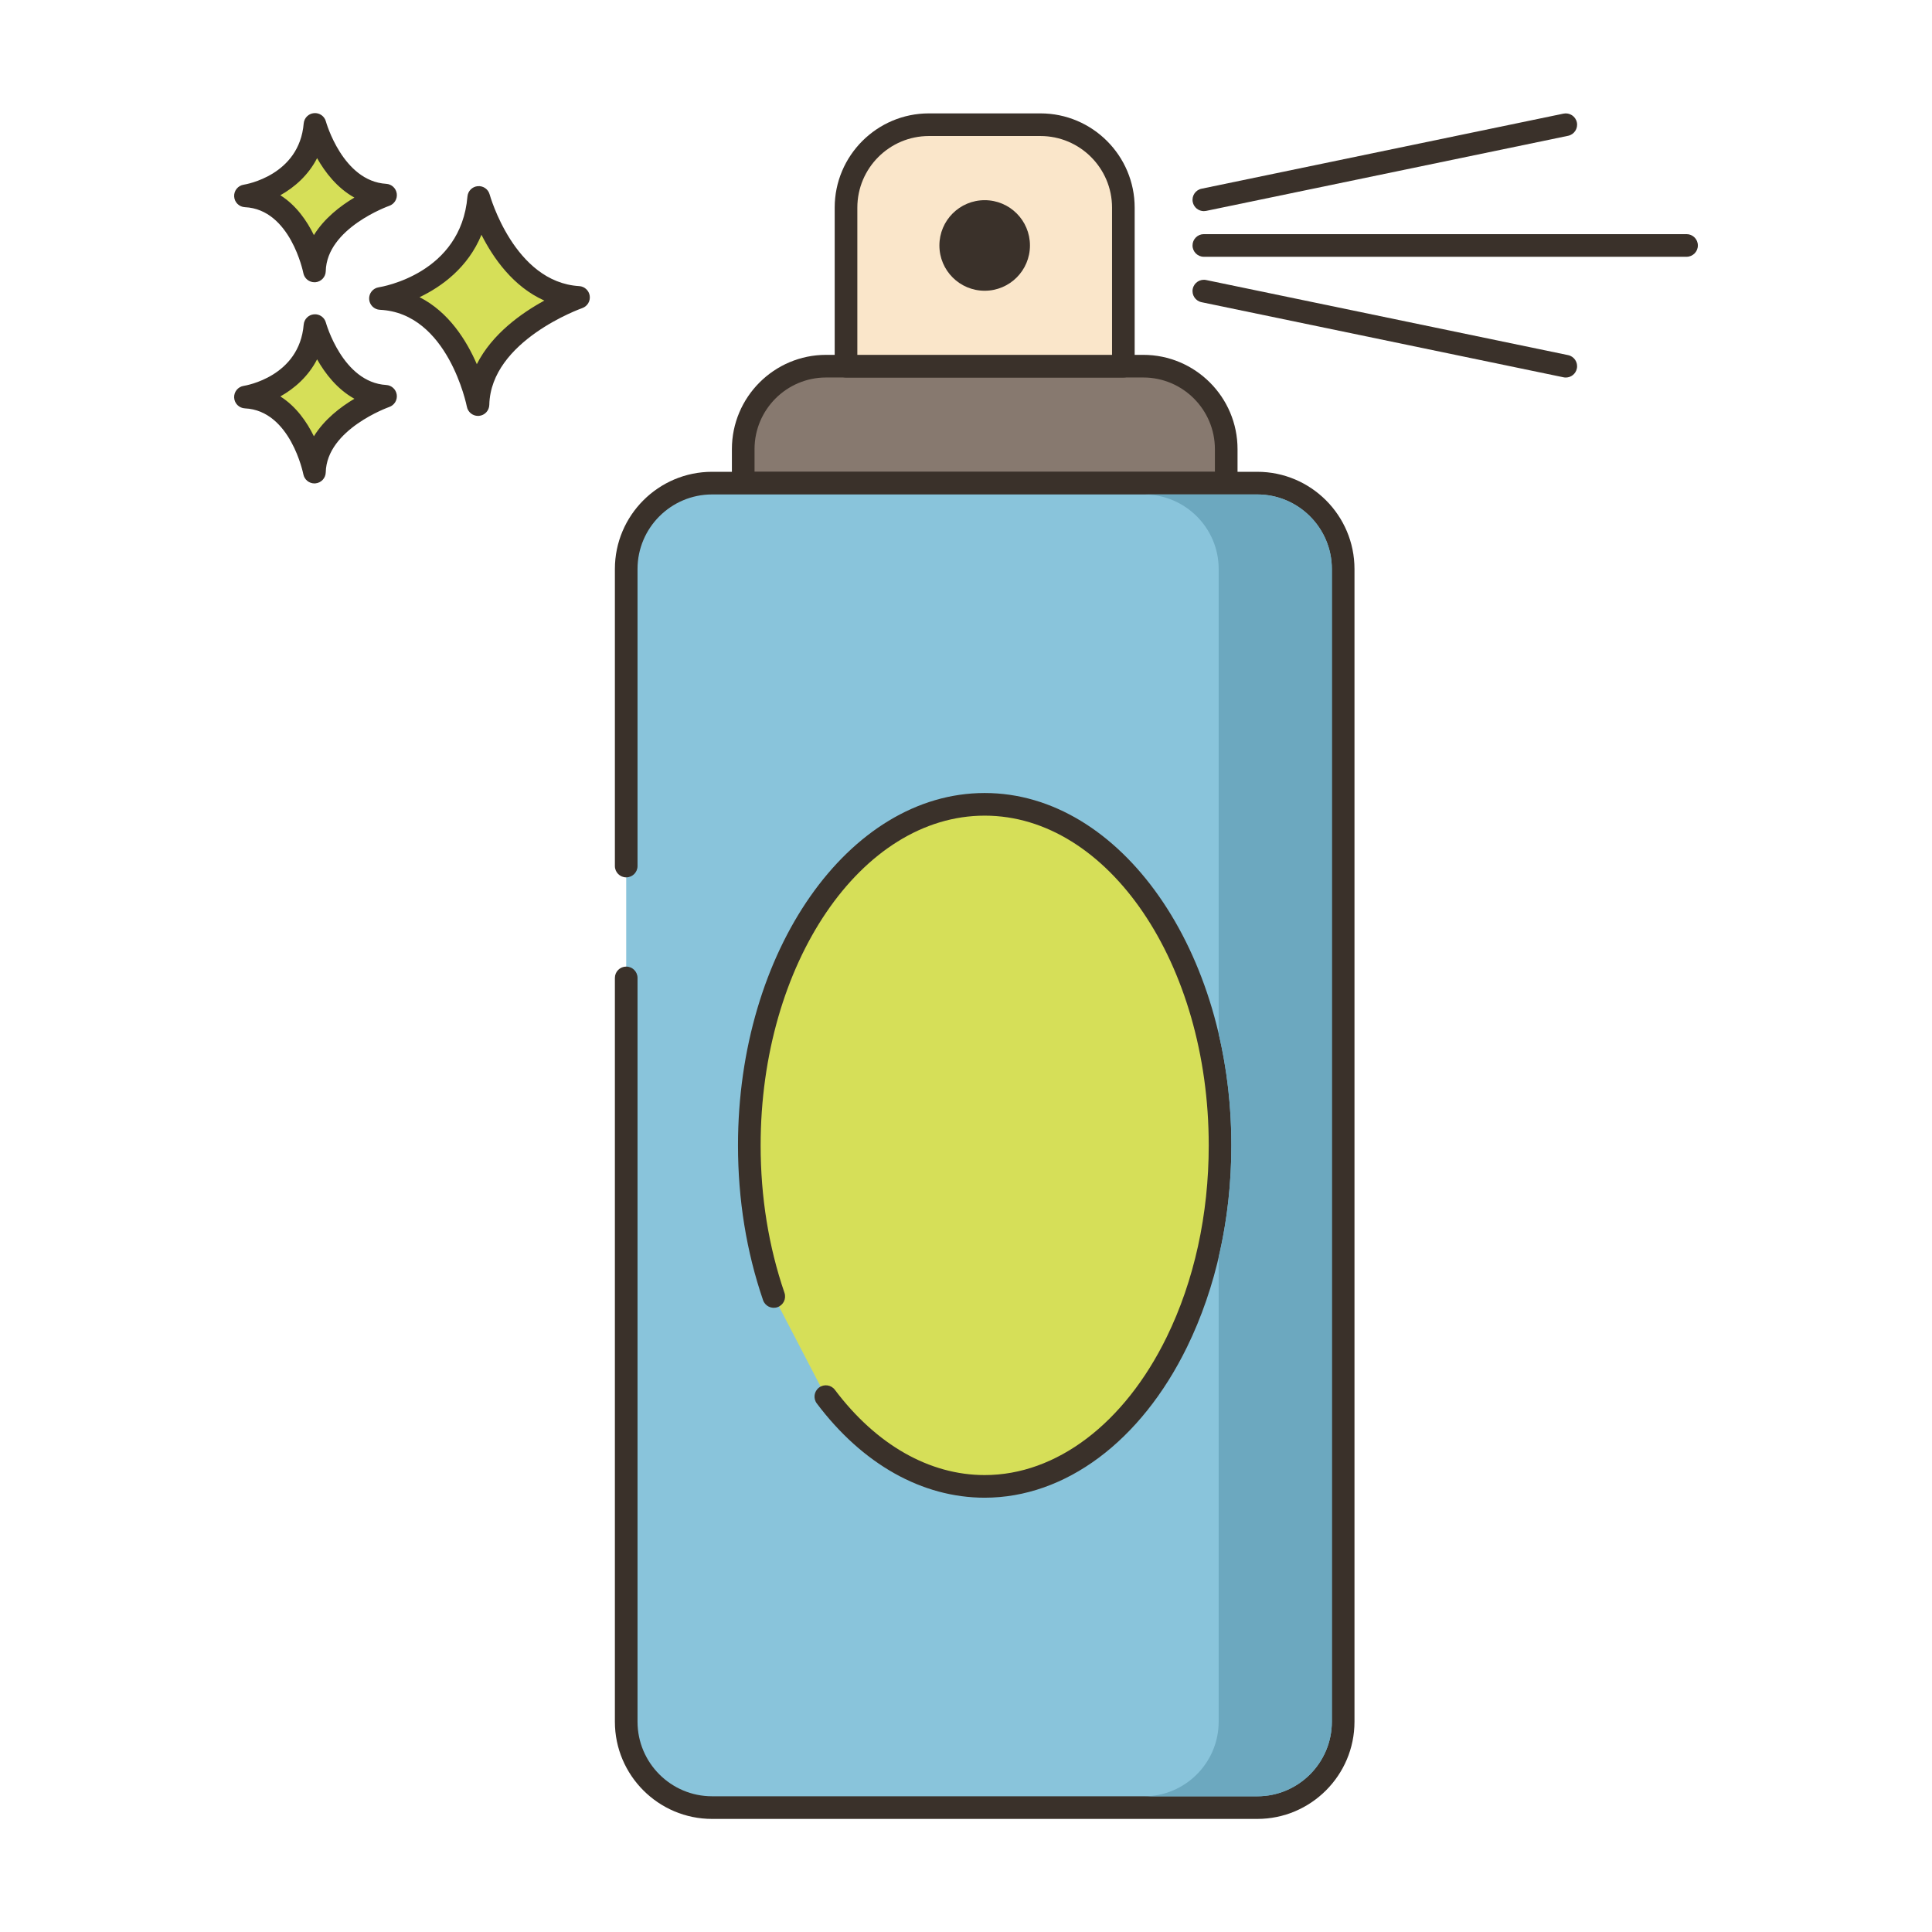 <?xml version="1.0" encoding="utf-8"?>
<!-- Generator: Adobe Illustrator 24.0.0, SVG Export Plug-In . SVG Version: 6.00 Build 0)  -->
<svg version="1.1" id="Layer_1" xmlns="http://www.w3.org/2000/svg" xmlns:xlink="http://www.w3.org/1999/xlink" x="0px" y="0px"
	 viewBox="0 0 256 256" enable-background="new 0 0 256 256" xml:space="preserve">
<g>
	<path fill="#87796F" d="M162.48,59.51v4.51h-64v-4.51c0-6.07,4.91-10.99,10.98-10.99h42.03C157.56,48.52,162.48,53.44,162.48,59.51
		z"/>
	<path fill="#3A312A" d="M162.48,65.52h-64c-0.829,0-1.5-0.671-1.5-1.5v-4.51c0-6.887,5.599-12.49,12.48-12.49h42.03
		c6.887,0,12.49,5.603,12.49,12.49v4.51C163.98,64.849,163.309,65.52,162.48,65.52z M99.98,62.52h61v-3.01
		c0-5.232-4.257-9.49-9.49-9.49h-42.03c-5.227,0-9.48,4.257-9.48,9.49V62.52z"/>
	<path fill="#FAE6CA" d="M148.85,48.525H112.1V27.511c0-6.068,4.919-10.986,10.986-10.986h14.777
		c6.068,0,10.986,4.919,10.986,10.986V48.525z"/>
	<path fill="#3A312A" d="M148.851,50.024h-36.75c-0.829,0-1.5-0.671-1.5-1.5V27.511c0-6.885,5.601-12.487,12.486-12.487h14.777
		c6.885,0,12.486,5.602,12.486,12.487v21.013C150.351,49.353,149.679,50.024,148.851,50.024z M113.601,47.024h33.75V27.511
		c0-5.231-4.256-9.487-9.486-9.487h-14.777c-5.231,0-9.486,4.256-9.486,9.487V47.024z"/>
	<circle fill="#3A312A" cx="130.475" cy="32.525" r="6"/>
	<path fill="#D6DF58" d="M63.436,26.161c0,0,3.408,12.659,13.222,13.246c0,0-13.1,4.525-13.321,14.202
		c0,0-2.578-13.572-12.925-14.059C50.411,39.551,62.462,37.725,63.436,26.161z"/>
	<path fill="#3A312A" d="M63.335,55.109c-0.713,0-1.335-0.506-1.472-1.217c-0.024-0.124-2.495-12.417-11.522-12.842
		c-0.771-0.037-1.388-0.651-1.428-1.421c-0.04-0.771,0.511-1.445,1.273-1.561c0.441-0.069,10.894-1.817,11.754-12.033
		c0.061-0.725,0.634-1.301,1.359-1.367c0.735-0.064,1.393,0.399,1.583,1.102c0.032,0.116,3.259,11.626,11.864,12.141
		c0.714,0.043,1.297,0.584,1.396,1.292c0.098,0.708-0.319,1.388-0.994,1.623c-0.121,0.042-12.118,4.31-12.313,12.819
		c-0.018,0.767-0.61,1.396-1.375,1.46C63.419,55.107,63.377,55.109,63.335,55.109z M55.594,39.379
		c3.878,1.969,6.23,5.746,7.587,8.877c2.027-4.021,5.942-6.787,8.949-8.427c-4.134-1.842-6.783-5.651-8.334-8.722
		C62.003,35.466,58.525,37.975,55.594,39.379z"/>
	<path fill="#D6DF58" d="M41.737,43.142c0,0,2.411,8.954,9.352,9.369c0,0-9.266,3.201-9.422,10.045c0,0-1.824-9.6-9.142-9.944
		C32.524,52.612,41.048,51.321,41.737,43.142z"/>
	<path fill="#3A312A" d="M41.665,64.057c-0.713,0-1.337-0.507-1.472-1.22c-0.016-0.082-1.704-8.442-7.739-8.726
		c-0.771-0.037-1.388-0.651-1.428-1.421c-0.04-0.771,0.511-1.445,1.273-1.561c0.296-0.047,7.364-1.243,7.942-8.114
		c0.061-0.726,0.635-1.303,1.36-1.368c0.725-0.067,1.392,0.399,1.582,1.101l0,0c0.021,0.079,2.228,7.92,7.994,8.265
		c0.714,0.043,1.299,0.584,1.396,1.293c0.098,0.709-0.32,1.388-0.996,1.622c-0.081,0.028-8.282,2.952-8.413,8.662
		c-0.018,0.767-0.611,1.397-1.376,1.461C41.748,64.055,41.706,64.057,41.665,64.057z M37.146,52.529
		c2.107,1.333,3.523,3.395,4.447,5.28c1.376-2.232,3.515-3.872,5.365-4.972c-2.287-1.27-3.884-3.35-4.941-5.224
		C40.844,49.899,39.002,51.488,37.146,52.529z"/>
	<path fill="#D6DF58" d="M41.737,16.484c0,0,2.411,8.954,9.352,9.37c0,0-9.266,3.201-9.422,10.045c0,0-1.824-9.6-9.142-9.944
		C32.524,25.955,41.048,24.663,41.737,16.484z"/>
	<path fill="#3A312A" d="M41.665,37.399c-0.713,0-1.337-0.507-1.472-1.22c-0.016-0.082-1.704-8.442-7.739-8.726
		c-0.77-0.037-1.387-0.651-1.427-1.421c-0.04-0.771,0.511-1.445,1.273-1.56c0.296-0.047,7.364-1.243,7.942-8.113
		c0.061-0.726,0.635-1.303,1.36-1.368c0.725-0.068,1.392,0.399,1.582,1.102l0,0c0.021,0.079,2.228,7.92,7.994,8.265
		c0.714,0.043,1.299,0.585,1.396,1.294c0.098,0.709-0.32,1.388-0.996,1.622c-0.081,0.028-8.282,2.952-8.413,8.662
		c-0.018,0.767-0.611,1.397-1.376,1.461C41.748,37.398,41.706,37.399,41.665,37.399z M37.146,25.872
		c2.107,1.332,3.523,3.394,4.447,5.28c1.376-2.233,3.515-3.872,5.365-4.972c-2.287-1.27-3.884-3.35-4.941-5.224
		C40.844,23.242,39.002,24.831,37.146,25.872z"/>
	<path fill="#89C4DB" d="M82.975,129.578v98.559c0,6.284,5.094,11.378,11.378,11.378h72.243c6.284,0,11.378-5.094,11.378-11.378
		V75.394c0-6.284-5.094-11.378-11.378-11.378H94.354c-6.284,0-11.378,5.094-11.378,11.378v39.361V129.578z"/>
	<path fill="#3A312A" d="M166.597,241.016H94.354c-7.101,0-12.878-5.777-12.878-12.878v-98.559c0-0.829,0.671-1.5,1.5-1.5
		c0.829,0,1.5,0.671,1.5,1.5v98.559c0,5.447,4.432,9.878,9.878,9.878h72.243c5.447,0,9.879-4.432,9.879-9.878V75.394
		c0-5.447-4.432-9.878-9.879-9.878H94.354c-5.447,0-9.878,4.432-9.878,9.878v39.361c0,0.829-0.671,1.5-1.5,1.5
		c-0.829,0-1.5-0.671-1.5-1.5V75.394c0-7.101,5.777-12.878,12.878-12.878h72.243c7.102,0,12.879,5.777,12.879,12.878v152.743
		C179.476,235.238,173.698,241.016,166.597,241.016z"/>
	<path fill="#D6DF58" d="M109.427,185.059c5.551,7.376,12.939,11.895,21.048,11.895c10.505,0,19.812-7.562,25.464-19.126
		c3.603-7.369,5.724-16.364,5.724-26.062c0-24.919-13.989-45.188-31.188-45.188s-31.187,20.27-31.187,45.188
		c0,7.187,1.17,13.985,3.24,20.025L109.427,185.059z"/>
	<path fill="#3A312A" d="M130.476,198.454c-8.283,0-16.184-4.437-22.247-12.493c-0.498-0.662-0.365-1.602,0.297-2.1
		c0.661-0.498,1.603-0.366,2.101,0.297c5.482,7.285,12.532,11.297,19.85,11.297c9.505,0,18.52-6.835,24.116-18.285
		c3.645-7.455,5.571-16.24,5.571-25.404c0-24.09-13.317-43.688-29.688-43.688c-16.37,0-29.688,19.599-29.688,43.688
		c0,6.849,1.063,13.423,3.159,19.539c0.269,0.784-0.149,1.637-0.933,1.905c-0.783,0.269-1.637-0.149-1.905-0.933
		c-2.204-6.43-3.321-13.331-3.321-20.511c0-25.744,14.664-46.688,32.688-46.688c18.024,0,32.688,20.944,32.688,46.688
		c0,9.618-2.032,18.858-5.876,26.721C151.176,190.99,141.152,198.454,130.476,198.454z"/>
	<path fill="#3A312A" d="M159.514,27.975c-0.695,0-1.319-0.487-1.467-1.196c-0.168-0.811,0.353-1.605,1.164-1.773l47.96-9.95
		c0.806-0.166,1.604,0.352,1.773,1.164c0.168,0.811-0.352,1.605-1.164,1.774l-47.96,9.95
		C159.718,27.965,159.615,27.975,159.514,27.975z"/>
	<path fill="#3A312A" d="M207.477,50.025c-0.101,0-0.204-0.01-0.307-0.032l-47.96-9.95c-0.811-0.169-1.332-0.962-1.164-1.774
		c0.169-0.812,0.968-1.332,1.773-1.164l47.96,9.95c0.812,0.168,1.332,0.962,1.164,1.773
		C208.797,49.538,208.173,50.025,207.477,50.025z"/>
	<path fill="#3A312A" d="M223.476,34.024h-63.96c-0.828,0-1.5-0.671-1.5-1.5c0-0.829,0.672-1.5,1.5-1.5h63.96
		c0.828,0,1.5,0.671,1.5,1.5C224.976,33.353,224.304,34.024,223.476,34.024z"/>
	<path fill="#6CA8BF" d="M166.6,65.52h-15c5.44,0,9.88,4.43,9.88,9.87v61.59c1.09,4.65,1.68,9.62,1.68,14.79
		c0,5.08-0.57,10.06-1.68,14.79v61.58c0,5.44-4.44,9.88-9.88,9.88h15c5.44,0,9.88-4.44,9.88-9.88V75.39
		C176.48,69.95,172.04,65.52,166.6,65.52z"/>
</g>
</svg>
